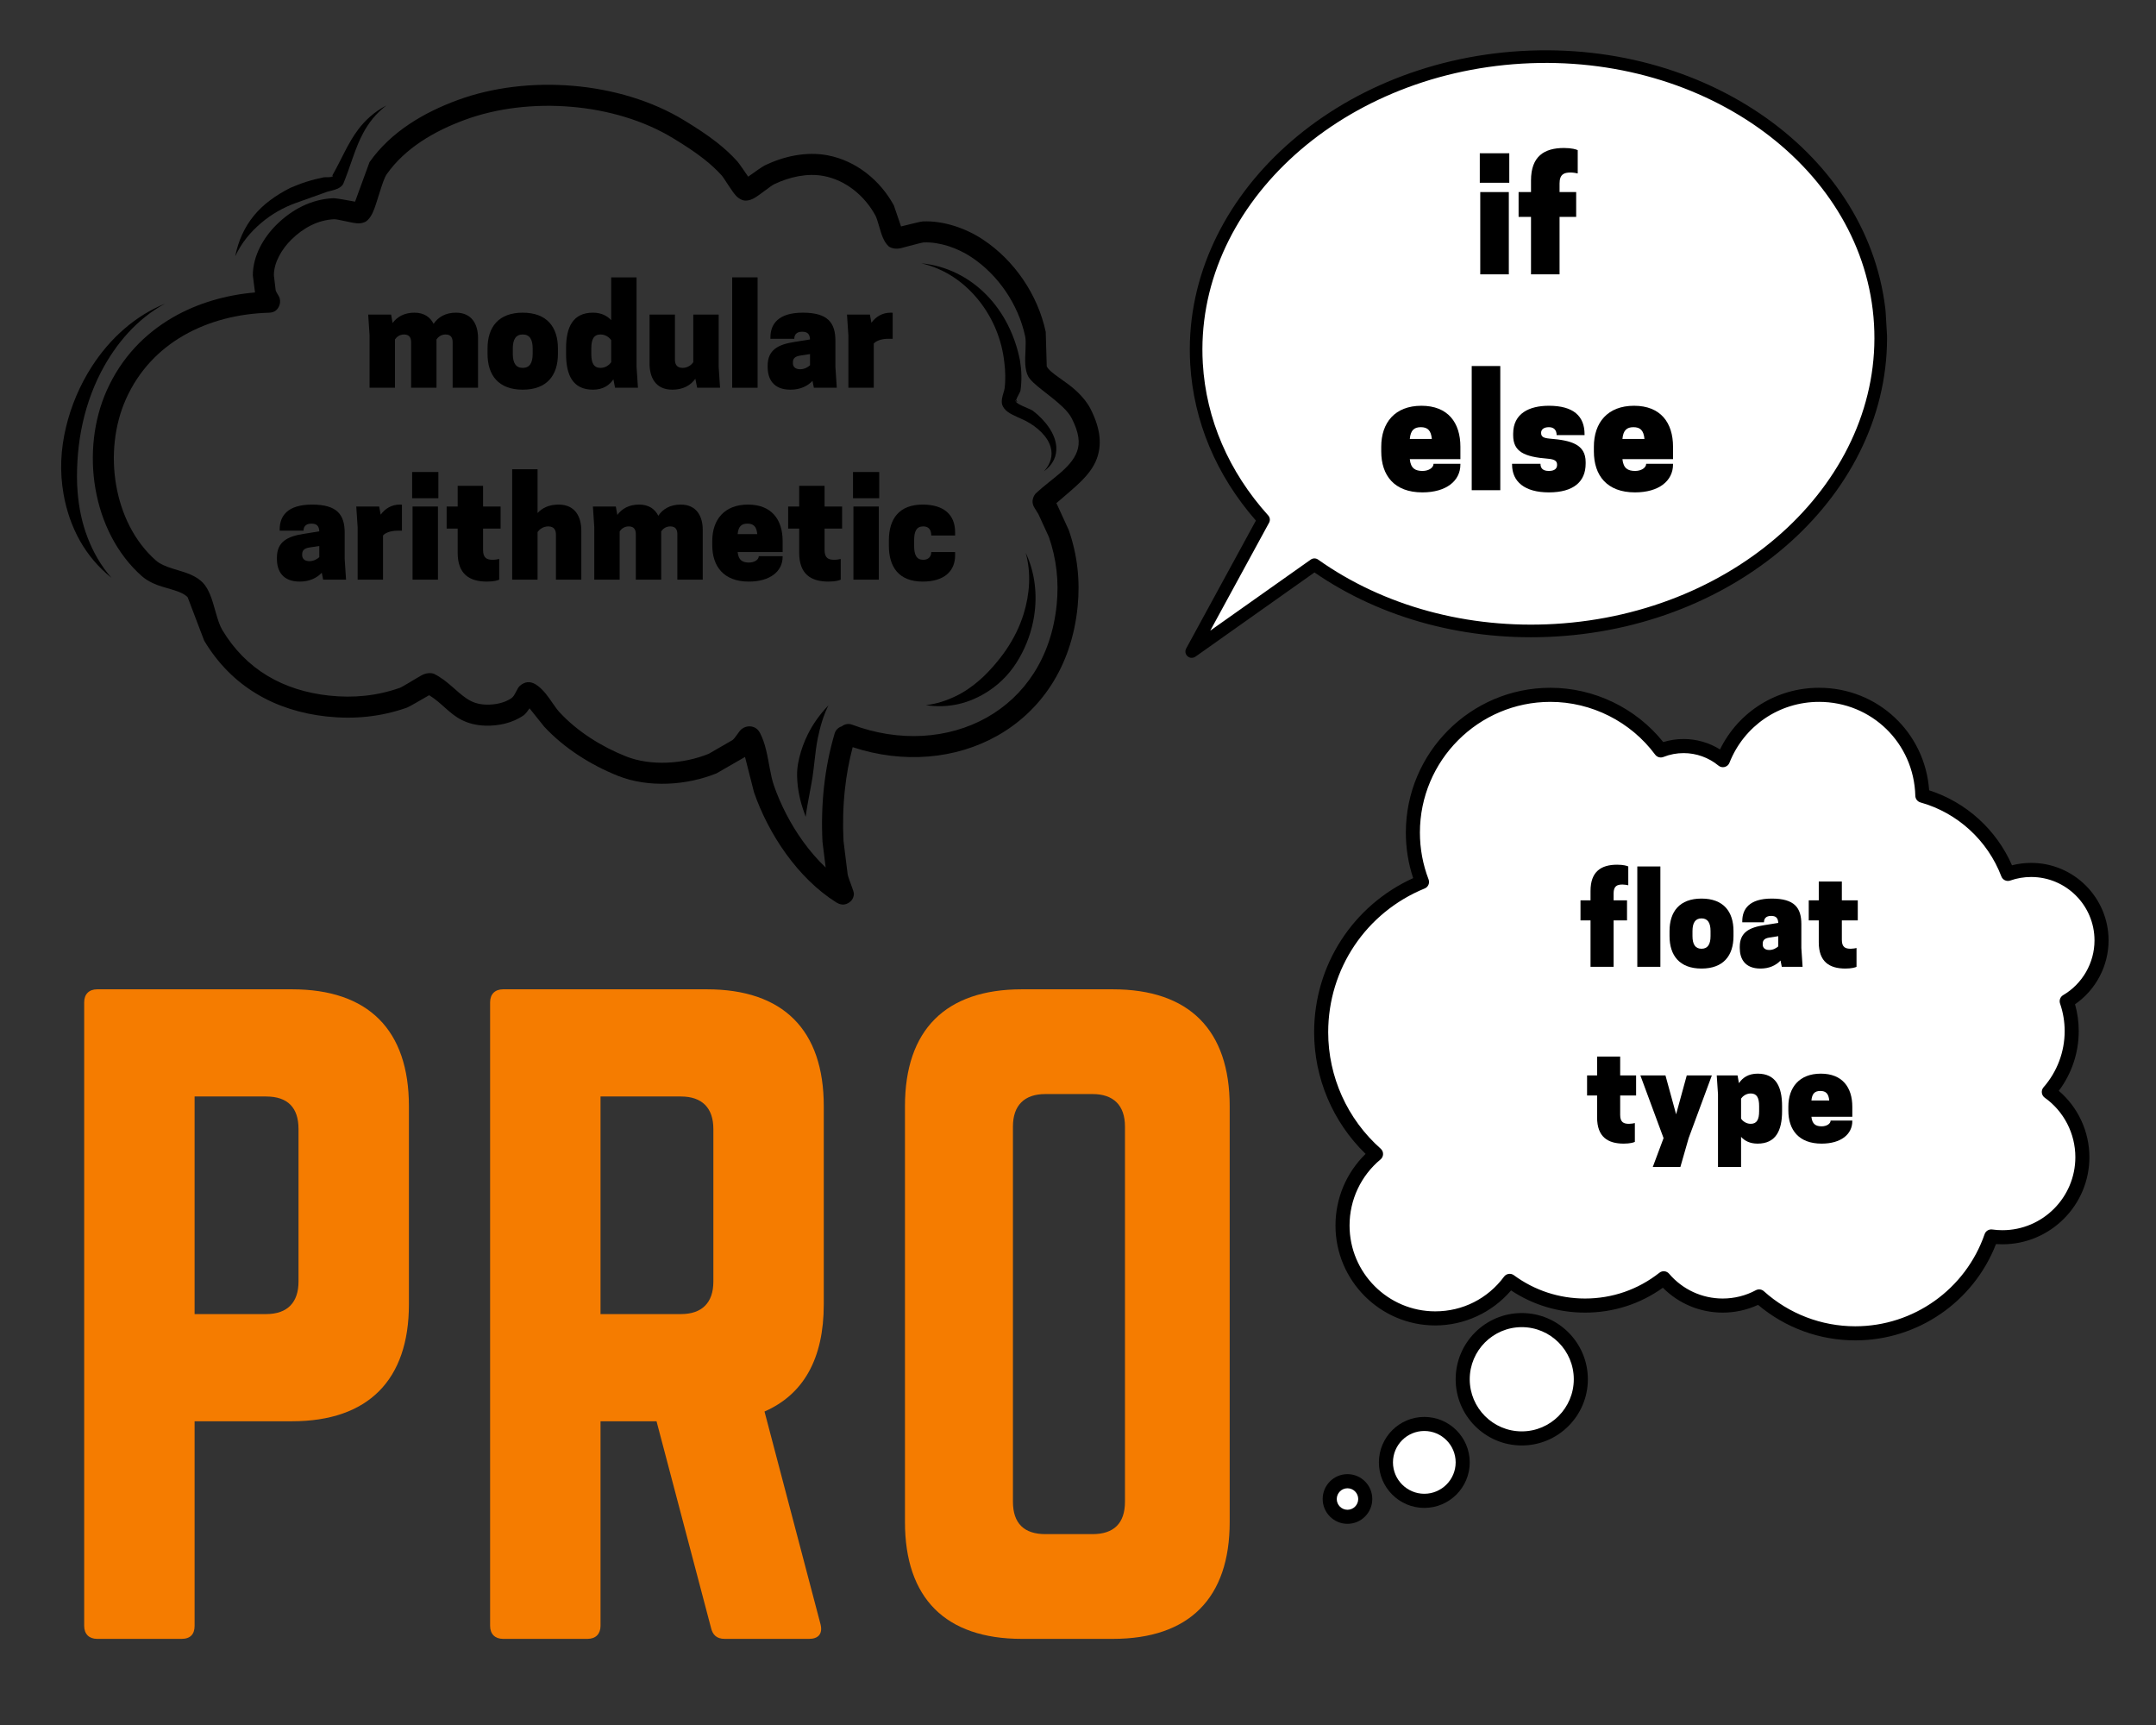 <svg xmlns="http://www.w3.org/2000/svg" xmlns:xlink="http://www.w3.org/1999/xlink" width="1000" zoomAndPan="magnify" viewBox="0 0 750 600" height="800" preserveAspectRatio="xMidYMid meet" version="1.0"><rect x="0" y="0" width="750" height="600" fill="#333333" stroke="none"/><defs><g/><clipPath id="id1"><path d="M 21.121 105 L 58 105 L 58 201 L 21.121 201 Z M 21.121 105 " clip-rule="nonzero"/></clipPath><clipPath id="id2"><path d="M 457 239.227 L 733.523 239.227 L 733.523 467 L 457 467 Z M 457 239.227 " clip-rule="nonzero"/></clipPath><clipPath id="id3"><path d="M 460 512 L 478 512 L 478 530.062 L 460 530.062 Z M 460 512 " clip-rule="nonzero"/></clipPath><clipPath id="id4"><path d="M 414 19 L 655 19 L 655 227 L 414 227 Z M 414 19 " clip-rule="nonzero"/></clipPath><clipPath id="id5"><path d="M 400.148 25.305 L 650.219 10.652 L 662.152 214.305 L 412.082 228.957 Z M 400.148 25.305 " clip-rule="nonzero"/></clipPath><clipPath id="id6"><path d="M 650.383 10.645 L 400.312 25.293 L 412.242 228.945 L 662.316 214.293 Z M 650.383 10.645 " clip-rule="nonzero"/></clipPath><clipPath id="id7"><path d="M 650.383 10.645 L 400.312 25.293 L 412.242 228.945 L 662.316 214.293 Z M 650.383 10.645 " clip-rule="nonzero"/></clipPath><clipPath id="id8"><path d="M 412 17 L 657 17 L 657 229 L 412 229 Z M 412 17 " clip-rule="nonzero"/></clipPath><clipPath id="id9"><path d="M 400.148 25.305 L 650.219 10.652 L 662.152 214.305 L 412.082 228.957 Z M 400.148 25.305 " clip-rule="nonzero"/></clipPath><clipPath id="id10"><path d="M 650.383 10.645 L 400.312 25.293 L 412.242 228.945 L 662.316 214.293 Z M 650.383 10.645 " clip-rule="nonzero"/></clipPath><clipPath id="id11"><path d="M 650.383 10.645 L 400.312 25.293 L 412.242 228.945 L 662.316 214.293 Z M 650.383 10.645 " clip-rule="nonzero"/></clipPath></defs><g fill="#f57c00" fill-opacity="1"><g transform="translate(15.162, 570.04)"><g><path d="M 14.121 -4.52 C 14.121 -1.695 15.816 0 18.641 0 L 48.012 0 C 51.117 0 52.531 -1.695 52.531 -4.52 L 52.531 -75.688 L 86.418 -75.688 C 112.965 -75.688 127.086 -90.09 127.086 -116.355 L 127.086 -185.266 C 127.086 -211.812 112.965 -225.934 86.418 -225.934 L 18.641 -225.934 C 15.816 -225.934 14.121 -224.238 14.121 -221.414 Z M 52.531 -112.965 L 52.531 -188.652 L 77.383 -188.652 C 85.008 -188.652 88.68 -184.699 88.68 -177.355 L 88.68 -124.262 C 88.68 -117.203 85.008 -112.965 77.383 -112.965 Z M 52.531 -112.965 "/></g></g></g><g fill="#f57c00" fill-opacity="1"><g transform="translate(156.37, 570.04)"><g><path d="M 130.195 -185.266 C 130.195 -211.812 116.074 -225.934 89.527 -225.934 L 18.641 -225.934 C 15.816 -225.934 14.121 -224.238 14.121 -221.414 L 14.121 -4.52 C 14.121 -1.695 15.816 0 18.641 0 L 48.012 0 C 50.836 0 52.531 -1.695 52.531 -4.52 L 52.531 -75.688 L 72.016 -75.688 L 90.938 -3.953 C 91.504 -1.41 92.914 0 95.738 0 L 125.109 0 C 128.215 0 129.91 -1.695 129.062 -5.082 L 109.578 -79.078 C 123.133 -85.008 130.195 -97.434 130.195 -116.355 Z M 52.531 -112.965 L 52.531 -188.652 L 80.488 -188.652 C 87.832 -188.652 91.785 -184.699 91.785 -177.355 L 91.785 -124.262 C 91.785 -116.922 87.832 -112.965 80.488 -112.965 Z M 52.531 -112.965 "/></g></g></g><g fill="#f57c00" fill-opacity="1"><g transform="translate(300.684, 570.04)"><g><path d="M 14.121 -40.668 C 14.121 -14.121 28.242 0 54.789 0 L 86.418 0 C 112.965 0 127.086 -14.121 127.086 -40.668 L 127.086 -185.266 C 127.086 -211.812 112.965 -225.934 86.418 -225.934 L 54.789 -225.934 C 28.242 -225.934 14.121 -211.812 14.121 -185.266 Z M 62.98 -36.43 C 55.637 -36.43 51.684 -40.102 51.684 -47.727 L 51.684 -178.203 C 51.684 -185.547 55.637 -189.5 62.98 -189.5 L 79.359 -189.5 C 86.703 -189.5 90.656 -185.547 90.656 -178.203 L 90.656 -47.727 C 90.656 -40.102 86.703 -36.43 79.359 -36.43 Z M 62.98 -36.43 "/></g></g></g><path fill="#000000" d="M 37.113 135.863 C 42.215 124.406 50.414 115.973 60.277 110.309 C 68.812 105.414 78.605 102.594 88.707 101.723 L 87.953 95.762 C 87.953 92.348 88.914 88.973 90.488 85.883 C 91.988 82.941 94.043 80.266 96.266 78.086 C 98.914 75.488 101.875 73.32 105.09 71.75 C 108.43 70.121 112.043 69.125 115.879 68.945 C 116.812 68.898 121.324 69.727 123.516 70.145 L 128.539 56.395 C 132.297 51.062 137.078 46.707 142.406 43.148 C 147.637 39.66 153.398 36.941 159.211 34.801 C 171.348 30.34 185.453 28.68 199.312 29.852 C 213.188 31.02 226.805 35.035 237.961 41.832 C 241.902 44.238 245.828 46.742 249.469 49.613 C 251.973 51.586 254.34 53.734 256.496 56.133 C 257.059 56.758 259.012 59.598 260.266 61.449 C 262.156 60.086 265.199 57.938 266.062 57.52 C 269.344 55.938 272.918 54.723 276.574 54.066 C 280.355 53.391 284.219 53.316 287.953 54.031 C 292.898 54.98 297.496 57.164 301.453 60.238 C 305.32 63.242 308.574 67.094 310.938 71.438 L 313.445 78.762 C 316.25 78.07 320.25 77.047 321.008 77.012 C 324.637 76.855 328.438 77.457 332.086 78.617 C 335.625 79.738 339.016 81.387 341.965 83.344 C 347.422 86.961 352.203 91.762 355.957 97.297 C 359.672 102.773 362.391 108.969 363.773 115.43 L 364.125 127.445 C 365.391 129.898 370.762 132.473 374.73 136.262 C 376.629 138.078 378.289 140.09 379.41 142.312 C 383.109 149.637 383.191 155.098 381.523 159.594 C 379.305 165.578 373.332 169.875 367.465 175.023 L 367.609 175.254 L 371.793 184.395 C 373.293 188.719 374.289 193.098 374.797 197.539 C 375.301 201.965 375.324 206.449 374.871 210.996 C 372.758 232.27 361.793 247.562 346.859 255.949 C 332.445 264.051 314.254 265.703 296.617 259.887 C 295.332 264.742 294.445 269.656 293.91 274.617 C 293.27 280.52 293.133 286.477 293.426 292.465 L 294.879 304.18 C 295.262 305.98 297.105 309.98 297.039 310.973 C 296.934 312.582 296.09 313.508 295.188 314.047 C 294.441 314.496 292.961 315.168 290.918 313.883 C 284.25 309.703 278.309 303.738 273.406 296.941 C 268.609 290.293 264.812 282.852 262.293 275.566 L 259.168 263.289 L 249.266 268.988 C 244.113 271.07 238.215 272.352 232.293 272.582 C 226.273 272.82 220.234 271.969 214.934 269.844 C 210.234 267.961 205.594 265.586 201.258 262.738 C 196.891 259.879 192.836 256.547 189.32 252.766 L 184.211 246.383 C 183.543 247.363 182.77 248.371 182.168 248.793 C 180.227 250.16 178 251.109 175.672 251.691 C 173.453 252.242 171.148 252.461 168.938 252.402 C 165.613 252.32 162.988 251.578 160.734 250.484 C 156.371 248.363 153.723 244.527 149.289 241.812 C 146.738 243.258 142.422 245.832 141.551 246.141 C 137.004 247.742 132.418 248.77 127.773 249.266 C 123.148 249.762 118.461 249.73 113.707 249.223 C 104.691 248.254 96.418 245.652 89.195 241.293 C 81.984 236.945 75.816 230.848 71.027 222.836 L 65.281 207.742 C 62.961 205.254 57.324 204.781 53.254 202.875 C 51.773 202.184 50.438 201.363 49.336 200.391 C 40.629 192.684 35.207 181.672 33.188 169.949 C 31.195 158.406 32.512 146.191 37.113 135.863 Z M 40.398 168.707 C 42.133 178.781 46.707 188.289 54.188 194.906 C 57.176 197.555 62.75 198.23 66.488 199.934 C 68.176 200.703 69.594 201.637 70.633 202.746 C 71.543 203.719 72.359 205.094 73.051 206.738 C 74.633 210.504 75.547 216.133 77.309 219.082 C 81.441 225.996 86.754 231.273 92.977 235.023 C 99.312 238.848 106.582 241.094 114.488 241.945 C 118.715 242.398 122.883 242.43 126.992 241.988 C 131.082 241.551 135.117 240.648 139.117 239.238 C 139.988 238.934 144.676 235.98 146.656 234.891 C 148.91 233.648 150.766 234.273 150.988 234.383 C 155.766 236.77 158.551 240.445 162.371 242.996 C 164.137 244.176 166.207 245.012 169.125 245.086 C 170.691 245.129 172.328 244.98 173.902 244.59 C 175.352 244.227 176.75 243.656 177.961 242.805 C 179.156 241.965 179.848 239.395 180.844 238.543 C 182.516 237.113 184.336 236.797 186.422 238.094 C 187.609 238.836 188.781 239.973 189.883 241.328 C 191.59 243.422 193.152 246.145 194.68 247.781 C 197.797 251.133 201.398 254.082 205.27 256.617 C 209.199 259.195 213.402 261.344 217.656 263.047 C 222.039 264.805 227.031 265.465 232.008 265.27 C 237.066 265.07 242.117 263.984 246.52 262.203 L 254.816 257.418 C 255.852 256.629 257.055 254.289 257.98 253.59 C 259.016 252.801 260.066 252.586 260.957 252.648 C 262.148 252.734 263.461 253.219 264.383 254.957 C 265.301 256.684 265.984 258.754 266.527 260.984 C 267.512 265.039 268.004 269.691 269.207 273.176 C 271.508 279.812 274.969 286.598 279.34 292.66 C 281.715 295.949 284.355 299.031 287.227 301.746 L 286.117 292.824 C 285.801 286.453 285.949 280.109 286.629 273.832 C 287.312 267.516 288.527 261.27 290.344 255.117 C 290.711 253.883 291.672 252.98 292.828 252.645 C 293.801 251.855 295.156 251.586 296.414 252.059 C 312.758 258.203 329.867 257.105 343.273 249.57 C 356.301 242.25 365.746 228.836 367.59 210.273 C 367.988 206.25 367.973 202.285 367.523 198.371 C 367.078 194.457 366.199 190.602 364.879 186.793 L 361.246 178.875 C 361.121 178.648 360.145 177.105 359.77 176.469 C 358.27 173.918 360.164 171.758 360.273 171.656 C 365.871 166.422 372.512 162.844 374.664 157.047 C 375.773 154.059 375.336 150.48 372.875 145.613 C 372.117 144.113 370.957 142.781 369.672 141.555 C 365.027 137.117 359.105 133.68 357.621 130.805 C 357.129 129.848 356.789 128.484 356.672 126.863 C 356.445 123.77 357.109 119.258 356.617 116.965 C 355.43 111.418 353.09 106.105 349.898 101.406 C 346.684 96.664 342.594 92.543 337.918 89.441 C 335.516 87.848 332.75 86.504 329.871 85.59 C 327.055 84.695 324.125 84.207 321.32 84.324 C 320.516 84.359 315.457 85.828 313.371 86.32 C 310.938 86.898 309.348 85.863 309.207 85.742 C 308.496 85.145 307.715 84.059 307.094 82.586 C 306.105 80.25 305.324 76.434 304.512 74.938 C 302.629 71.477 300.039 68.41 296.965 66.02 C 293.914 63.652 290.383 61.953 286.574 61.223 C 283.715 60.672 280.758 60.754 277.863 61.273 C 274.863 61.809 271.934 62.816 269.238 64.113 C 267.977 64.723 263.996 68.098 262.004 69.105 C 260.676 69.777 259.543 69.844 258.879 69.742 C 258.227 69.645 257.082 69.227 255.98 68.031 C 254.512 66.434 251.91 61.98 251.055 61.027 C 249.176 58.938 247.109 57.078 244.938 55.359 C 241.527 52.668 237.844 50.336 234.152 48.082 C 223.922 41.848 211.422 38.215 198.695 37.141 C 185.926 36.062 172.922 37.559 161.738 41.672 C 156.457 43.613 151.219 46.07 146.473 49.238 C 141.887 52.297 137.754 56.023 134.52 60.613 C 132.953 62.836 131.148 70.898 129.551 74.188 C 128.859 75.609 128.043 76.516 127.418 76.957 C 126.957 77.277 125.797 77.812 124.066 77.656 C 122.043 77.48 117.332 76.203 116.227 76.254 C 113.406 76.391 110.758 77.129 108.305 78.328 C 105.781 79.559 103.469 81.27 101.391 83.312 C 99.711 84.961 98.145 86.984 97.008 89.211 C 95.961 91.262 95.273 93.488 95.273 95.758 L 95.906 101.023 C 96.117 101.762 97.078 102.977 97.27 103.645 C 97.578 104.758 97.418 105.688 97.129 106.379 C 96.629 107.566 95.688 108.715 93.551 108.773 C 83.051 109.066 72.734 111.602 63.926 116.656 C 55.355 121.574 48.23 128.895 43.801 138.84 C 39.77 147.891 38.656 158.594 40.398 168.707 Z M 40.398 168.707 " fill-opacity="1" fill-rule="evenodd"/><path fill="#000000" d="M 353.762 139.801 C 353.422 139.758 353.398 139.438 353.539 138.992 C 353.621 139 353.656 139.258 353.68 139.352 C 353.707 139.473 353.941 139.82 353.762 139.801 Z M 353.762 139.801 " fill-opacity="1" fill-rule="evenodd"/><path fill="#000000" d="M 354.816 125.387 C 355.09 127.074 355.277 128.82 355.312 130.574 C 355.352 132.348 355.238 134.125 354.996 135.848 C 354.891 136.449 353.836 138.023 353.539 138.992 C 353.523 138.988 353.508 138.992 353.488 139.008 C 352.066 140.203 358.242 142.102 359.281 142.855 C 363.477 146.086 367.148 150.727 367.445 155.414 C 367.637 158.441 366.527 161.449 363.156 163.938 C 365.664 161.137 366.207 158.352 365.535 155.715 C 364.559 151.879 360.887 148.562 356.953 146.469 C 355.844 145.84 352.508 144.617 350.672 143.34 C 349.52 142.543 348.891 141.555 348.629 140.773 C 348.461 140.27 348.434 139.504 348.578 138.598 C 348.754 137.473 349.383 135.844 349.465 135.074 C 349.66 133.641 349.715 132.156 349.695 130.672 C 349.676 129.164 349.578 127.652 349.383 126.195 C 348.559 118.23 345.418 110.684 340.566 104.586 C 335.539 98.277 328.77 93.496 320.473 91.578 C 329.328 92.434 337.062 96.441 343.004 102.414 C 349.086 108.527 353.125 116.688 354.816 125.387 Z M 354.816 125.387 " fill-opacity="1" fill-rule="evenodd"/><path fill="#000000" d="M 341 236.355 C 342.707 234.848 344.27 233.191 345.785 231.453 C 347.277 229.73 348.703 227.941 349.996 226.035 C 352.605 222.188 354.719 217.996 356.086 213.551 C 358.227 206.605 358.758 199.277 356.809 192.285 C 360.055 199.164 360.918 206.871 359.719 214.398 C 358.91 219.484 357.141 224.441 354.57 228.898 C 353.262 231.168 351.73 233.305 349.973 235.211 C 348.184 237.145 346.176 238.848 344.008 240.285 C 340.73 242.445 337.16 244.059 333.336 244.918 C 329.691 245.734 325.949 245.855 322.043 245.27 C 325.793 244.848 329.164 243.715 332.391 242.18 C 335.551 240.672 338.367 238.672 341 236.355 Z M 341 236.355 " fill-opacity="1" fill-rule="evenodd"/><path fill="#000000" d="M 278.059 263.492 C 278.738 260.723 279.703 258.07 280.961 255.527 C 282.82 251.77 285.211 248.445 288.188 245.336 C 286.355 249.039 285.305 252.805 284.488 256.738 C 283.93 259.414 283.664 262.094 283.336 264.816 C 283.125 266.605 282.926 268.395 282.664 270.188 C 282.395 272.027 282.023 273.797 281.695 275.633 C 281.188 278.535 280.605 281.207 280.266 284.121 C 279.551 282.098 278.887 280.223 278.379 278.125 C 277.879 276.047 277.547 274.016 277.375 271.891 C 277.262 270.48 277.242 269.074 277.352 267.668 C 277.465 266.258 277.723 264.863 278.059 263.492 Z M 278.059 263.492 " fill-opacity="1" fill-rule="evenodd"/><path fill="#000000" d="M 115.285 61.547 L 115.422 61.266 C 115.492 61.152 115.48 61.16 115.574 61.062 L 115.594 61.055 L 115.316 61.539 Z M 115.285 61.547 " fill-opacity="1" fill-rule="evenodd"/><path fill="#000000" d="M 126.387 46.184 C 123.465 51.582 122.059 57.492 119.422 63.906 C 119.184 64.461 118.539 65.098 117.527 65.582 C 116.418 66.113 114.449 66.516 113.824 66.699 L 103.156 70.512 C 98.477 72.168 94.383 74.551 90.832 77.566 C 87.133 80.715 84.016 84.406 81.816 89.176 C 82.898 83.738 85.039 79.047 88.27 75.066 C 91.57 71 95.977 67.91 100.941 65.367 C 102.828 64.562 104.727 63.812 106.668 63.199 C 108.609 62.586 110.59 62.102 112.602 61.676 C 112.965 61.605 114.5 61.715 115.285 61.547 C 115.238 61.652 115.199 61.746 115.168 61.801 L 115.316 61.539 C 115.652 61.465 115.84 61.336 115.719 61.117 C 115.68 61.051 115.637 61.035 115.594 61.055 C 118.879 55.273 121.023 49.781 124.609 45.039 C 127.027 41.84 130.043 39.016 134.426 36.656 C 130.625 39.602 128.23 42.777 126.387 46.184 Z M 126.387 46.184 " fill-opacity="1" fill-rule="evenodd"/><g clip-path="url(#id1)"><path fill="#000000" d="M 21.316 160.141 C 21.469 156.301 22.039 152.441 22.938 148.66 C 24.719 141.172 27.785 133.949 31.918 127.527 C 38.203 117.762 46.922 109.902 57.355 105.641 C 47.766 110.867 40.332 119.41 35.145 129.398 C 31.844 135.754 29.551 142.691 28.215 149.785 C 27.551 153.312 27.145 156.871 26.934 160.422 C 26.723 164.016 26.707 167.586 26.992 171.109 C 27.434 176.562 28.504 181.848 30.418 186.844 C 32.379 191.969 35.055 196.754 38.801 201 C 34.242 197.348 30.578 193.008 27.797 188.078 C 24.973 183.062 23.094 177.527 22.086 171.734 C 21.426 167.949 21.164 164.051 21.316 160.141 Z M 21.316 160.141 " fill-opacity="1" fill-rule="evenodd"/></g><g fill="#000000" fill-opacity="1"><g transform="translate(126.163, 134.87)"><g><path d="M 40.129 0 L 40.129 -17.281 C 40.129 -22.078 37.969 -26.113 32.449 -26.113 C 28.754 -26.113 26.207 -24.527 24.672 -22.223 C 23.52 -24.527 21.406 -26.113 18 -26.113 C 14.449 -26.113 12 -24.672 10.414 -22.512 L 9.887 -25.441 L 1.922 -25.441 L 2.398 -18.238 L 2.398 0 L 11.23 0 L 11.23 -16.801 C 11.711 -17.52 12.719 -18.527 14.398 -18.527 C 16.32 -18.527 16.848 -17.281 16.848 -15.84 L 16.848 0 L 25.68 0 L 25.68 -16.801 C 26.16 -17.52 27.168 -18.527 28.848 -18.527 C 30.77 -18.527 31.297 -17.281 31.297 -15.84 L 31.297 0 Z M 40.129 0 "/></g></g></g><g fill="#000000" fill-opacity="1"><g transform="translate(168.403, 134.87)"><g><path d="M 13.441 0.672 C 21.84 0.672 25.68 -4.32 25.68 -11.762 L 25.68 -13.68 C 25.68 -21.121 21.84 -26.113 13.441 -26.113 C 5.039 -26.113 1.199 -21.121 1.199 -13.68 L 1.199 -11.762 C 1.199 -4.32 5.039 0.672 13.441 0.672 Z M 13.441 -6.91 C 11.039 -6.91 9.984 -8.641 9.984 -11.762 L 9.984 -13.68 C 9.984 -16.801 11.039 -18.527 13.441 -18.527 C 15.84 -18.527 16.895 -16.801 16.895 -13.68 L 16.895 -11.762 C 16.895 -8.641 15.84 -6.91 13.441 -6.91 Z M 13.441 -6.91 "/></g></g></g><g fill="#000000" fill-opacity="1"><g transform="translate(195.283, 134.87)"><g><path d="M 10.992 -26.113 C 4.031 -26.113 1.633 -21.121 1.633 -13.68 L 1.633 -11.762 C 1.633 -4.32 4.031 0.672 10.992 0.672 C 14.449 0.672 16.656 -0.816 18.098 -2.93 L 18.672 0 L 26.641 0 L 26.16 -7.199 L 26.16 -38.398 L 17.328 -38.398 L 17.328 -23.52 C 15.887 -25.055 13.824 -26.113 10.992 -26.113 Z M 17.328 -8.879 C 16.848 -8.16 15.551 -6.91 13.633 -6.91 C 11.23 -6.91 10.414 -8.641 10.414 -11.762 L 10.414 -13.68 C 10.414 -16.801 11.23 -18.527 13.633 -18.527 C 15.551 -18.527 16.848 -17.281 17.328 -16.559 Z M 17.328 -8.879 "/></g></g></g><g fill="#000000" fill-opacity="1"><g transform="translate(223.843, 134.87)"><g><path d="M 2.113 -25.441 L 2.113 -8.398 C 2.113 -3.84 4.031 0.672 10.031 0.672 C 13.824 0.672 16.414 -0.863 18.047 -3.121 L 18.672 0 L 26.641 0 L 26.16 -7.199 L 26.16 -25.441 L 17.328 -25.441 L 17.328 -8.879 C 16.848 -8.16 15.551 -6.91 13.633 -6.91 C 11.23 -6.91 10.945 -8.641 10.945 -9.84 L 10.945 -25.441 Z M 2.113 -25.441 "/></g></g></g><g fill="#000000" fill-opacity="1"><g transform="translate(252.403, 134.87)"><g><path d="M 2.305 0 L 11.137 0 L 11.137 -38.398 L 2.305 -38.398 Z M 2.305 0 "/></g></g></g><g fill="#000000" fill-opacity="1"><g transform="translate(265.843, 134.87)"><g><path d="M 17.281 0 L 25.246 0 L 24.77 -7.199 L 24.77 -16.32 C 24.77 -22.609 22.129 -26.113 13.441 -26.113 C 4.801 -26.113 2.16 -22.078 2.16 -17.473 L 2.16 -17.039 L 10.465 -17.039 C 10.465 -18.238 11.039 -19.488 13.199 -19.488 C 15.121 -19.488 15.84 -18.625 15.938 -16.801 L 10.559 -15.938 C 4.895 -15.07 1.199 -13.199 1.199 -7.68 L 1.199 -7.199 C 1.199 -3.121 3.121 0.672 9.121 0.672 C 12.48 0.672 15.023 -0.527 16.801 -2.398 Z M 12.48 -6.434 C 10.656 -6.434 9.984 -7.488 9.984 -8.496 L 9.984 -8.785 C 9.984 -9.938 10.414 -10.848 12.48 -11.184 L 15.938 -11.711 L 15.938 -7.824 C 15.215 -7.152 13.969 -6.434 12.48 -6.434 Z M 12.48 -6.434 "/></g></g></g><g fill="#000000" fill-opacity="1"><g transform="translate(292.723, 134.87)"><g><path d="M 17.09 -26.113 C 14.207 -26.113 11.953 -24.719 10.414 -22.609 L 9.887 -25.441 L 1.922 -25.441 L 2.398 -18.238 L 2.398 0 L 11.23 0 L 11.23 -15.359 C 11.809 -16.078 13.488 -17.039 16.367 -17.039 L 17.809 -17.039 L 17.809 -26.062 C 17.566 -26.113 17.328 -26.113 17.09 -26.113 Z M 17.09 -26.113 "/></g></g></g><g fill="#000000" fill-opacity="1"><g transform="translate(95.132, 201.62)"><g><path d="M 17.281 0 L 25.246 0 L 24.77 -7.199 L 24.77 -16.32 C 24.77 -22.609 22.129 -26.113 13.441 -26.113 C 4.801 -26.113 2.16 -22.078 2.16 -17.473 L 2.16 -17.039 L 10.465 -17.039 C 10.465 -18.238 11.039 -19.488 13.199 -19.488 C 15.121 -19.488 15.84 -18.625 15.938 -16.801 L 10.559 -15.938 C 4.895 -15.07 1.199 -13.199 1.199 -7.68 L 1.199 -7.199 C 1.199 -3.121 3.121 0.672 9.121 0.672 C 12.48 0.672 15.023 -0.527 16.801 -2.398 Z M 12.48 -6.434 C 10.656 -6.434 9.984 -7.488 9.984 -8.496 L 9.984 -8.785 C 9.984 -9.938 10.414 -10.848 12.48 -11.184 L 15.938 -11.711 L 15.938 -7.824 C 15.215 -7.152 13.969 -6.434 12.48 -6.434 Z M 12.48 -6.434 "/></g></g></g><g fill="#000000" fill-opacity="1"><g transform="translate(122.012, 201.62)"><g><path d="M 17.09 -26.113 C 14.207 -26.113 11.953 -24.719 10.414 -22.609 L 9.887 -25.441 L 1.922 -25.441 L 2.398 -18.238 L 2.398 0 L 11.23 0 L 11.23 -15.359 C 11.809 -16.078 13.488 -17.039 16.367 -17.039 L 17.809 -17.039 L 17.809 -26.062 C 17.566 -26.113 17.328 -26.113 17.09 -26.113 Z M 17.09 -26.113 "/></g></g></g><g fill="#000000" fill-opacity="1"><g transform="translate(141.212, 201.62)"><g><path d="M 2.305 0 L 11.137 0 L 11.137 -25.441 L 2.305 -25.441 Z M 11.281 -37.441 L 2.16 -37.441 L 2.16 -28.32 L 11.281 -28.32 Z M 11.281 -37.441 "/></g></g></g><g fill="#000000" fill-opacity="1"><g transform="translate(154.652, 201.62)"><g><path d="M 13.391 -25.441 L 13.391 -32.641 L 4.559 -32.641 L 4.559 -25.441 L 0.719 -25.441 L 0.719 -17.762 L 4.559 -17.762 L 4.559 -9.359 C 4.559 -1.922 8.641 0.672 14.734 0.672 C 17.137 0.672 18.574 0.238 19.008 0 L 19.008 -7.199 C 18.77 -7.105 17.566 -6.91 16.801 -6.91 C 14.785 -6.91 13.391 -7.441 13.391 -10.32 L 13.391 -17.762 L 19.488 -17.762 L 19.488 -25.441 Z M 13.391 -25.441 "/></g></g></g><g fill="#000000" fill-opacity="1"><g transform="translate(175.772, 201.62)"><g><path d="M 11.23 -38.398 L 2.398 -38.398 L 2.398 0 L 11.23 0 L 11.23 -16.559 C 11.711 -17.281 13.008 -18.527 14.93 -18.527 C 17.328 -18.527 17.617 -16.801 17.617 -15.602 L 17.617 0 L 26.449 0 L 26.449 -17.039 C 26.449 -21.602 24.527 -26.113 18.527 -26.113 C 15.266 -26.113 12.863 -24.961 11.23 -23.184 Z M 11.23 -38.398 "/></g></g></g><g fill="#000000" fill-opacity="1"><g transform="translate(204.332, 201.62)"><g><path d="M 40.129 0 L 40.129 -17.281 C 40.129 -22.078 37.969 -26.113 32.449 -26.113 C 28.754 -26.113 26.207 -24.527 24.672 -22.223 C 23.52 -24.527 21.406 -26.113 18 -26.113 C 14.449 -26.113 12 -24.672 10.414 -22.512 L 9.887 -25.441 L 1.922 -25.441 L 2.398 -18.238 L 2.398 0 L 11.23 0 L 11.23 -16.801 C 11.711 -17.52 12.719 -18.527 14.398 -18.527 C 16.32 -18.527 16.848 -17.281 16.848 -15.84 L 16.848 0 L 25.68 0 L 25.68 -16.801 C 26.16 -17.52 27.168 -18.527 28.848 -18.527 C 30.77 -18.527 31.297 -17.281 31.297 -15.84 L 31.297 0 Z M 40.129 0 "/></g></g></g><g fill="#000000" fill-opacity="1"><g transform="translate(246.572, 201.62)"><g><path d="M 25.68 -9.602 L 25.68 -13.441 C 25.68 -20.879 21.84 -26.113 13.633 -26.113 C 5.426 -26.113 1.199 -20.879 1.199 -13.441 L 1.199 -12 C 1.199 -4.559 5.23 0.672 13.922 0.672 C 21.312 0.672 25.68 -2.879 25.68 -7.969 L 25.68 -8.16 L 17.375 -8.16 C 17.375 -6.961 15.887 -5.953 13.969 -5.953 C 11.762 -5.953 10.32 -6.719 10.031 -9.602 Z M 13.441 -19.488 C 15.504 -19.488 16.609 -18.527 16.848 -15.84 L 10.031 -15.84 C 10.273 -18.527 11.375 -19.488 13.441 -19.488 Z M 13.441 -19.488 "/></g></g></g><g fill="#000000" fill-opacity="1"><g transform="translate(273.452, 201.62)"><g><path d="M 13.391 -25.441 L 13.391 -32.641 L 4.559 -32.641 L 4.559 -25.441 L 0.719 -25.441 L 0.719 -17.762 L 4.559 -17.762 L 4.559 -9.359 C 4.559 -1.922 8.641 0.672 14.734 0.672 C 17.137 0.672 18.574 0.238 19.008 0 L 19.008 -7.199 C 18.77 -7.105 17.566 -6.91 16.801 -6.91 C 14.785 -6.91 13.391 -7.441 13.391 -10.32 L 13.391 -17.762 L 19.488 -17.762 L 19.488 -25.441 Z M 13.391 -25.441 "/></g></g></g><g fill="#000000" fill-opacity="1"><g transform="translate(294.572, 201.62)"><g><path d="M 2.305 0 L 11.137 0 L 11.137 -25.441 L 2.305 -25.441 Z M 11.281 -37.441 L 2.16 -37.441 L 2.16 -28.32 L 11.281 -28.32 Z M 11.281 -37.441 "/></g></g></g><g fill="#000000" fill-opacity="1"><g transform="translate(308.012, 201.62)"><g><path d="M 9.984 -11.762 L 9.984 -13.68 C 9.984 -16.801 10.801 -18.527 13.152 -18.527 C 14.879 -18.527 15.938 -17.566 15.938 -15.359 L 24.238 -15.359 L 24.238 -16.512 C 24.238 -22.559 20.352 -26.113 12.961 -26.113 C 4.754 -26.113 1.199 -21.121 1.199 -13.68 L 1.199 -11.762 C 1.199 -4.32 4.754 0.672 12.961 0.672 C 20.352 0.672 24.238 -2.879 24.238 -8.449 L 24.238 -9.602 L 15.938 -9.602 C 15.938 -7.922 14.879 -6.91 13.152 -6.91 C 10.801 -6.91 9.984 -8.641 9.984 -11.762 Z M 9.984 -11.762 "/></g></g></g><g fill="#000000" fill-opacity="1"><g transform="translate(333.351, 201.62)"><g/></g></g><path fill="#ffffff" d="M 724.383 402.488 C 724.383 417.871 711.922 430.348 696.566 430.348 C 695.254 430.348 693.957 430.262 692.699 430.078 C 685.906 449.688 667.293 463.77 645.387 463.77 C 632.535 463.77 620.812 458.914 611.938 450.938 C 608.172 452.973 603.852 454.113 599.262 454.113 C 591.051 454.113 583.707 450.434 578.762 444.625 C 571.223 450.57 561.715 454.113 551.375 454.113 C 541.57 454.113 532.516 450.926 525.172 445.52 C 519.297 453.449 509.887 458.574 499.277 458.574 C 481.457 458.574 467.016 444.098 467.016 426.254 C 467.016 416.254 471.559 407.305 478.68 401.387 C 466.969 391.027 459.59 375.895 459.59 359.039 C 459.59 335.41 474.09 315.176 494.664 306.77 C 492.617 301.438 491.492 295.641 491.492 289.586 C 491.492 263.125 512.91 241.676 539.332 241.676 C 555.059 241.676 569.02 249.273 577.734 261.016 C 580.195 260.035 582.875 259.496 585.676 259.496 C 590.879 259.496 595.637 261.348 599.348 264.41 C 604.621 251.09 617.605 241.676 632.781 241.676 C 652.324 241.676 668.223 257.289 668.723 276.742 C 682.43 280.566 693.48 290.773 698.484 303.961 C 701.02 303.066 703.734 302.59 706.574 302.59 C 720.098 302.59 731.051 313.559 731.051 327.102 C 731.051 336.121 726.18 344.004 718.938 348.254 C 720.062 351.516 720.672 355.02 720.672 358.66 C 720.672 366.762 717.664 374.164 712.707 379.816 C 719.781 384.852 724.383 393.137 724.383 402.488 Z M 724.383 402.488 " fill-opacity="1" fill-rule="nonzero"/><g clip-path="url(#id2)"><path fill="#000000" d="M 645.387 466.219 C 667.094 466.219 686.516 452.836 694.336 432.727 C 695.07 432.773 695.805 432.797 696.566 432.797 C 713.258 432.797 726.828 419.207 726.828 402.488 C 726.828 393.578 722.887 385.133 716.184 379.422 C 720.672 373.453 723.121 366.172 723.121 358.66 C 723.121 355.473 722.691 352.336 721.836 349.309 C 729.07 344.309 733.5 335.977 733.5 327.102 C 733.5 312.234 721.422 300.137 706.574 300.137 C 704.301 300.137 702.07 300.418 699.906 300.973 C 694.496 288.582 683.934 279.008 671.086 274.891 C 669.664 254.754 653.168 239.227 632.781 239.227 C 617.973 239.227 604.77 247.547 598.332 260.672 C 594.551 258.32 590.168 257.047 585.676 257.047 C 583.254 257.047 580.879 257.402 578.59 258.113 C 569.094 246.258 554.555 239.227 539.332 239.227 C 511.602 239.227 489.047 261.812 489.047 289.586 C 489.047 295.016 489.902 300.332 491.59 305.434 C 470.59 314.992 457.141 335.777 457.141 359.039 C 457.141 375.012 463.641 390.281 475.047 401.359 C 468.352 407.883 464.57 416.816 464.57 426.254 C 464.57 445.422 480.137 461.023 499.277 461.023 C 509.41 461.023 519.102 456.516 525.648 448.84 C 533.285 453.902 542.133 456.562 551.375 456.562 C 561.215 456.562 570.527 453.586 578.457 447.91 C 583.949 453.438 591.418 456.562 599.262 456.562 C 603.531 456.562 607.754 455.633 611.57 453.867 C 621.031 461.844 632.977 466.219 645.387 466.219 Z M 692.699 427.625 C 691.668 427.625 690.727 428.277 690.383 429.27 C 683.75 448.438 665.664 461.316 645.387 461.316 C 633.625 461.316 622.328 456.98 613.578 449.109 C 612.809 448.426 611.695 448.289 610.777 448.781 C 607.289 450.668 603.301 451.66 599.262 451.66 C 592.078 451.66 585.285 448.512 580.621 443.031 C 579.766 442.027 578.273 441.879 577.246 442.699 C 569.805 448.559 560.859 451.66 551.375 451.66 C 542.391 451.66 533.836 448.855 526.617 443.547 C 525.527 442.738 524.008 442.984 523.203 444.062 C 517.523 451.723 508.797 456.121 499.277 456.121 C 482.84 456.121 469.465 442.727 469.465 426.254 C 469.465 417.344 473.395 408.961 480.246 403.273 C 480.797 402.82 481.117 402.145 481.129 401.422 C 481.141 400.711 480.832 400.023 480.297 399.547 C 468.695 389.277 462.035 374.52 462.035 359.039 C 462.035 336.992 475.203 317.371 495.594 309.035 C 496.828 308.531 497.43 307.137 496.953 305.887 C 494.957 300.676 493.941 295.199 493.941 289.586 C 493.941 264.52 514.305 244.129 539.332 244.129 C 553.625 244.129 567.246 250.992 575.766 262.473 C 576.426 263.371 577.598 263.699 578.641 263.297 C 580.879 262.402 583.254 261.949 585.676 261.949 C 590.082 261.949 594.391 263.492 597.793 266.297 C 598.391 266.801 599.199 266.973 599.957 266.777 C 600.719 266.582 601.34 266.027 601.621 265.305 C 606.715 252.449 618.953 244.129 632.781 244.129 C 651.09 244.129 665.797 258.48 666.277 276.801 C 666.301 277.879 667.035 278.812 668.062 279.105 C 680.926 282.695 691.438 292.316 696.199 304.832 C 696.676 306.082 698.047 306.719 699.293 306.277 C 701.605 305.457 704.055 305.039 706.574 305.039 C 718.727 305.039 728.605 314.93 728.605 327.102 C 728.605 334.895 724.43 342.188 717.699 346.137 C 716.695 346.723 716.242 347.949 716.621 349.051 C 717.688 352.129 718.227 355.363 718.227 358.66 C 718.227 365.855 715.605 372.793 710.871 378.195 C 710.418 378.723 710.199 379.41 710.285 380.098 C 710.367 380.781 710.734 381.406 711.301 381.812 C 717.969 386.555 721.945 394.289 721.945 402.488 C 721.945 416.496 710.566 427.895 696.578 427.895 C 695.352 427.895 694.168 427.809 693.066 427.652 C 692.93 427.637 692.809 427.625 692.699 427.625 Z M 692.699 427.625 " fill-opacity="1" fill-rule="nonzero"/></g><path fill="#ffffff" d="M 508.82 479.738 C 508.82 480.414 508.855 481.086 508.922 481.758 C 508.988 482.426 509.086 483.094 509.219 483.754 C 509.348 484.414 509.512 485.066 509.707 485.711 C 509.902 486.359 510.129 486.992 510.387 487.613 C 510.645 488.238 510.93 488.844 511.25 489.441 C 511.566 490.035 511.91 490.613 512.285 491.172 C 512.66 491.73 513.059 492.273 513.484 492.793 C 513.914 493.316 514.363 493.812 514.84 494.289 C 515.316 494.766 515.812 495.219 516.336 495.645 C 516.855 496.074 517.395 496.477 517.953 496.848 C 518.516 497.223 519.09 497.57 519.684 497.887 C 520.277 498.207 520.887 498.492 521.508 498.75 C 522.129 499.008 522.762 499.234 523.406 499.43 C 524.051 499.625 524.699 499.789 525.359 499.922 C 526.02 500.055 526.688 500.152 527.355 500.219 C 528.027 500.285 528.695 500.316 529.371 500.316 C 530.043 500.316 530.715 500.285 531.383 500.219 C 532.055 500.152 532.719 500.055 533.379 499.922 C 534.039 499.789 534.691 499.625 535.336 499.43 C 535.977 499.234 536.609 499.008 537.234 498.75 C 537.855 498.492 538.461 498.207 539.055 497.887 C 539.648 497.57 540.227 497.223 540.785 496.848 C 541.344 496.477 541.883 496.074 542.406 495.645 C 542.926 495.219 543.422 494.766 543.898 494.289 C 544.375 493.812 544.828 493.316 545.254 492.793 C 545.68 492.273 546.082 491.73 546.453 491.172 C 546.828 490.613 547.172 490.035 547.492 489.441 C 547.809 488.844 548.094 488.238 548.352 487.613 C 548.609 486.992 548.836 486.359 549.031 485.711 C 549.227 485.066 549.391 484.414 549.523 483.754 C 549.652 483.094 549.754 482.426 549.816 481.758 C 549.883 481.086 549.918 480.414 549.918 479.738 C 549.918 479.066 549.883 478.395 549.816 477.723 C 549.754 477.051 549.652 476.387 549.523 475.727 C 549.391 475.062 549.227 474.41 549.031 473.766 C 548.836 473.121 548.609 472.488 548.352 471.863 C 548.094 471.242 547.809 470.633 547.492 470.039 C 547.172 469.445 546.828 468.867 546.453 468.305 C 546.082 467.746 545.68 467.207 545.254 466.684 C 544.828 466.164 544.375 465.664 543.898 465.188 C 543.422 464.711 542.926 464.258 542.406 463.832 C 541.883 463.406 541.344 463.004 540.785 462.629 C 540.227 462.254 539.648 461.91 539.055 461.59 C 538.461 461.273 537.855 460.984 537.234 460.727 C 536.609 460.469 535.977 460.242 535.336 460.047 C 534.691 459.852 534.039 459.688 533.379 459.555 C 532.719 459.426 532.055 459.328 531.383 459.262 C 530.715 459.195 530.043 459.16 529.371 459.16 C 528.695 459.16 528.027 459.195 527.355 459.262 C 526.688 459.328 526.02 459.426 525.359 459.555 C 524.699 459.688 524.051 459.852 523.406 460.047 C 522.762 460.242 522.129 460.469 521.508 460.727 C 520.887 460.984 520.277 461.273 519.684 461.59 C 519.09 461.91 518.516 462.254 517.953 462.629 C 517.395 463.004 516.855 463.406 516.336 463.832 C 515.812 464.258 515.316 464.711 514.84 465.188 C 514.363 465.664 513.914 466.164 513.484 466.684 C 513.059 467.207 512.66 467.746 512.285 468.305 C 511.91 468.867 511.566 469.445 511.25 470.039 C 510.93 470.633 510.645 471.242 510.387 471.863 C 510.129 472.488 509.902 473.121 509.707 473.766 C 509.512 474.41 509.348 475.062 509.219 475.727 C 509.086 476.387 508.988 477.051 508.922 477.723 C 508.855 478.395 508.82 479.066 508.82 479.738 Z M 508.82 479.738 " fill-opacity="1" fill-rule="nonzero"/><path fill="#000000" d="M 529.371 502.77 C 542.047 502.77 552.363 492.438 552.363 479.738 C 552.363 467.043 542.047 456.711 529.371 456.711 C 516.691 456.711 506.375 467.043 506.375 479.738 C 506.375 492.438 516.691 502.77 529.371 502.77 Z M 529.371 461.613 C 539.344 461.613 547.469 469.738 547.469 479.738 C 547.469 489.738 539.355 497.867 529.371 497.867 C 519.383 497.867 511.27 489.738 511.27 479.738 C 511.27 469.738 519.395 461.613 529.371 461.613 Z M 529.371 461.613 " fill-opacity="1" fill-rule="nonzero"/><path fill="#ffffff" d="M 482.117 508.652 C 482.117 509.531 482.203 510.398 482.375 511.262 C 482.547 512.121 482.801 512.957 483.137 513.77 C 483.473 514.578 483.883 515.352 484.367 516.082 C 484.855 516.809 485.41 517.484 486.031 518.105 C 486.648 518.727 487.324 519.281 488.055 519.77 C 488.781 520.258 489.551 520.668 490.359 521.004 C 491.172 521.34 492.008 521.594 492.867 521.766 C 493.727 521.938 494.594 522.023 495.469 522.023 C 496.348 522.023 497.215 521.938 498.074 521.766 C 498.934 521.594 499.77 521.34 500.578 521.004 C 501.391 520.668 502.16 520.258 502.887 519.77 C 503.617 519.281 504.293 518.727 504.91 518.105 C 505.531 517.484 506.086 516.809 506.57 516.082 C 507.059 515.352 507.469 514.578 507.805 513.77 C 508.141 512.957 508.395 512.121 508.566 511.262 C 508.738 510.398 508.82 509.531 508.82 508.652 C 508.82 507.773 508.738 506.902 508.566 506.043 C 508.395 505.18 508.141 504.344 507.805 503.535 C 507.469 502.723 507.059 501.953 506.57 501.223 C 506.086 500.492 505.531 499.816 504.91 499.195 C 504.293 498.574 503.617 498.02 502.887 497.535 C 502.16 497.047 501.391 496.633 500.578 496.297 C 499.77 495.961 498.934 495.707 498.074 495.535 C 497.215 495.367 496.348 495.281 495.469 495.281 C 494.594 495.281 493.727 495.367 492.867 495.535 C 492.008 495.707 491.172 495.961 490.359 496.297 C 489.551 496.633 488.781 497.047 488.055 497.535 C 487.324 498.02 486.648 498.574 486.031 499.195 C 485.41 499.816 484.855 500.492 484.367 501.223 C 483.883 501.953 483.473 502.723 483.137 503.535 C 482.801 504.344 482.547 505.18 482.375 506.043 C 482.203 506.902 482.117 507.773 482.117 508.652 Z M 482.117 508.652 " fill-opacity="1" fill-rule="nonzero"/><path fill="#000000" d="M 495.469 524.488 C 504.184 524.488 511.27 517.391 511.27 508.664 C 511.27 499.938 504.184 492.84 495.469 492.84 C 486.758 492.84 479.672 499.938 479.672 508.664 C 479.672 517.391 486.758 524.488 495.469 524.488 Z M 495.469 497.73 C 501.492 497.73 506.375 502.633 506.375 508.652 C 506.375 514.668 501.48 519.57 495.469 519.57 C 489.461 519.57 484.566 514.668 484.566 508.652 C 484.566 502.633 489.449 497.73 495.469 497.73 Z M 495.469 497.73 " fill-opacity="1" fill-rule="nonzero"/><path fill="#ffffff" d="M 462.562 521.387 C 462.562 521.793 462.602 522.195 462.68 522.594 C 462.762 522.992 462.879 523.379 463.031 523.754 C 463.188 524.129 463.379 524.484 463.605 524.824 C 463.828 525.16 464.086 525.477 464.371 525.762 C 464.66 526.051 464.973 526.305 465.309 526.531 C 465.648 526.758 466.004 526.949 466.379 527.105 C 466.754 527.258 467.141 527.375 467.539 527.457 C 467.934 527.535 468.336 527.574 468.742 527.574 C 469.148 527.574 469.551 527.535 469.949 527.457 C 470.348 527.375 470.734 527.258 471.109 527.105 C 471.484 526.949 471.84 526.758 472.176 526.531 C 472.516 526.305 472.824 526.051 473.113 525.762 C 473.398 525.477 473.656 525.16 473.883 524.824 C 474.105 524.484 474.297 524.129 474.453 523.754 C 474.609 523.379 474.727 522.992 474.805 522.594 C 474.883 522.195 474.922 521.793 474.922 521.387 C 474.922 520.98 474.883 520.578 474.805 520.18 C 474.727 519.781 474.609 519.391 474.453 519.016 C 474.297 518.641 474.105 518.285 473.883 517.945 C 473.656 517.609 473.398 517.297 473.113 517.008 C 472.824 516.723 472.516 516.465 472.176 516.238 C 471.84 516.012 471.484 515.824 471.109 515.668 C 470.734 515.512 470.348 515.395 469.949 515.316 C 469.551 515.234 469.148 515.195 468.742 515.195 C 468.336 515.195 467.934 515.234 467.539 515.316 C 467.141 515.395 466.754 515.512 466.379 515.668 C 466.004 515.824 465.648 516.012 465.309 516.238 C 464.973 516.465 464.66 516.723 464.371 517.008 C 464.086 517.297 463.828 517.609 463.605 517.945 C 463.379 518.285 463.188 518.641 463.031 519.016 C 462.879 519.391 462.762 519.781 462.68 520.18 C 462.602 520.578 462.562 520.98 462.562 521.387 Z M 462.562 521.387 " fill-opacity="1" fill-rule="nonzero"/><g clip-path="url(#id3)"><path fill="#000000" d="M 468.742 530.027 C 473.504 530.027 477.371 526.152 477.371 521.387 C 477.371 516.617 473.504 512.746 468.742 512.746 C 463.98 512.746 460.113 516.617 460.113 521.387 C 460.113 526.152 463.996 530.027 468.742 530.027 Z M 468.742 517.66 C 470.801 517.66 472.477 519.34 472.477 521.398 C 472.477 523.457 470.801 525.137 468.742 525.137 C 466.688 525.137 465.012 523.457 465.012 521.398 C 465.023 519.328 466.688 517.66 468.742 517.66 Z M 468.742 517.66 " fill-opacity="1" fill-rule="nonzero"/></g><g fill="#000000" fill-opacity="1"><g transform="translate(549.147, 336.28)"><g><path d="M 12.172 -25.52 C 12.172 -28.137 13.438 -28.617 15.27 -28.617 C 15.969 -28.617 17.059 -28.445 17.277 -28.355 L 17.277 -34.902 C 16.883 -35.117 15.574 -35.512 13.395 -35.512 C 7.852 -35.512 4.145 -33.156 4.145 -26.395 L 4.145 -23.121 L 0.656 -23.121 L 0.656 -16.141 L 4.145 -16.141 L 4.145 0 L 12.172 0 L 12.172 -16.141 L 16.84 -16.141 L 16.84 -23.121 L 12.172 -23.121 Z M 12.172 -25.52 "/></g></g></g><g fill="#000000" fill-opacity="1"><g transform="translate(567.47, 336.28)"><g><path d="M 2.094 0 L 10.121 0 L 10.121 -34.902 L 2.094 -34.902 Z M 2.094 0 "/></g></g></g><g fill="#000000" fill-opacity="1"><g transform="translate(579.685, 336.28)"><g><path d="M 12.215 0.609 C 19.852 0.609 23.34 -3.926 23.34 -10.688 L 23.34 -12.434 C 23.34 -19.195 19.852 -23.73 12.215 -23.73 C 4.582 -23.73 1.09 -19.195 1.09 -12.434 L 1.09 -10.688 C 1.09 -3.926 4.582 0.609 12.215 0.609 Z M 12.215 -6.281 C 10.035 -6.281 9.074 -7.852 9.074 -10.688 L 9.074 -12.434 C 9.074 -15.27 10.035 -16.84 12.215 -16.84 C 14.398 -16.84 15.355 -15.27 15.355 -12.434 L 15.355 -10.688 C 15.355 -7.852 14.398 -6.281 12.215 -6.281 Z M 12.215 -6.281 "/></g></g></g><g fill="#000000" fill-opacity="1"><g transform="translate(604.116, 336.28)"><g><path d="M 15.707 0 L 22.945 0 L 22.512 -6.543 L 22.512 -14.832 C 22.512 -20.547 20.113 -23.73 12.215 -23.73 C 4.363 -23.73 1.965 -20.066 1.965 -15.879 L 1.965 -15.488 L 9.512 -15.488 C 9.512 -16.578 10.035 -17.711 11.996 -17.711 C 13.742 -17.711 14.398 -16.926 14.484 -15.27 L 9.598 -14.484 C 4.449 -13.699 1.09 -11.996 1.09 -6.98 L 1.09 -6.543 C 1.09 -2.836 2.836 0.609 8.289 0.609 C 11.344 0.609 13.656 -0.48 15.27 -2.18 Z M 11.344 -5.848 C 9.684 -5.848 9.074 -6.805 9.074 -7.723 L 9.074 -7.984 C 9.074 -9.031 9.465 -9.859 11.344 -10.164 L 14.484 -10.645 L 14.484 -7.109 C 13.828 -6.5 12.695 -5.848 11.344 -5.848 Z M 11.344 -5.848 "/></g></g></g><g fill="#000000" fill-opacity="1"><g transform="translate(628.546, 336.28)"><g><path d="M 12.172 -23.121 L 12.172 -29.664 L 4.145 -29.664 L 4.145 -23.121 L 0.656 -23.121 L 0.656 -16.141 L 4.145 -16.141 L 4.145 -8.508 C 4.145 -1.746 7.852 0.609 13.395 0.609 C 15.574 0.609 16.883 0.219 17.277 0 L 17.277 -6.543 C 17.059 -6.457 15.969 -6.281 15.27 -6.281 C 13.438 -6.281 12.172 -6.762 12.172 -9.379 L 12.172 -16.141 L 17.711 -16.141 L 17.711 -23.121 Z M 12.172 -23.121 "/></g></g></g><g fill="#000000" fill-opacity="1"><g transform="translate(647.731, 336.28)"><g/></g></g><g fill="#000000" fill-opacity="1"><g transform="translate(551.433, 397.174)"><g><path d="M 12.172 -23.121 L 12.172 -29.664 L 4.145 -29.664 L 4.145 -23.121 L 0.656 -23.121 L 0.656 -16.141 L 4.145 -16.141 L 4.145 -8.508 C 4.145 -1.746 7.852 0.609 13.395 0.609 C 15.574 0.609 16.883 0.219 17.277 0 L 17.277 -6.543 C 17.059 -6.457 15.969 -6.281 15.27 -6.281 C 13.438 -6.281 12.172 -6.762 12.172 -9.379 L 12.172 -16.141 L 17.711 -16.141 L 17.711 -23.121 Z M 12.172 -23.121 "/></g></g></g><g fill="#000000" fill-opacity="1"><g transform="translate(570.629, 397.174)"><g><path d="M 12.434 -9.598 L 8.727 -23.121 L 0 -23.121 L 8.07 -1.309 L 4.32 8.727 L 13.918 8.727 L 16.797 -1.309 L 24.867 -23.121 L 16.141 -23.121 Z M 12.434 -9.598 "/></g></g></g><g fill="#000000" fill-opacity="1"><g transform="translate(595.495, 397.174)"><g><path d="M 15.922 0.609 C 22.25 0.609 24.43 -3.926 24.43 -10.688 L 24.43 -12.434 C 24.43 -19.195 22.25 -23.73 15.922 -23.73 C 12.781 -23.73 10.73 -22.379 9.422 -20.418 L 8.941 -23.121 L 1.703 -23.121 L 2.137 -16.578 L 2.137 8.727 L 10.164 8.727 L 10.164 -1.746 C 11.473 -0.305 13.305 0.609 15.922 0.609 Z M 10.164 -15.051 C 10.602 -15.707 11.777 -16.84 13.523 -16.84 C 15.707 -16.84 16.445 -15.27 16.445 -12.434 L 16.445 -10.688 C 16.445 -7.852 15.707 -6.281 13.523 -6.281 C 11.777 -6.281 10.602 -7.418 10.164 -8.07 Z M 10.164 -15.051 "/></g></g></g><g fill="#000000" fill-opacity="1"><g transform="translate(621.017, 397.174)"><g><path d="M 23.34 -8.727 L 23.34 -12.215 C 23.34 -18.977 19.852 -23.73 12.391 -23.73 C 4.93 -23.73 1.09 -18.977 1.09 -12.215 L 1.09 -10.906 C 1.09 -4.145 4.754 0.609 12.652 0.609 C 19.371 0.609 23.34 -2.617 23.34 -7.242 L 23.34 -7.418 L 15.793 -7.418 C 15.793 -6.324 14.441 -5.41 12.695 -5.41 C 10.688 -5.41 9.379 -6.109 9.117 -8.727 Z M 12.215 -17.711 C 14.09 -17.711 15.094 -16.84 15.312 -14.398 L 9.117 -14.398 C 9.336 -16.84 10.34 -17.711 12.215 -17.711 Z M 12.215 -17.711 "/></g></g></g><g fill="#000000" fill-opacity="1"><g transform="translate(645.445, 397.174)"><g/></g></g><g clip-path="url(#id4)"><g clip-path="url(#id5)"><g clip-path="url(#id6)"><g clip-path="url(#id7)"><path fill="#ffffff" d="M 414.562 226.621 L 439.492 208.992 L 457.246 196.426 C 479.594 212.285 509.152 221.078 541.012 219.211 C 606.691 215.363 657.324 167.633 654.102 112.613 C 650.875 57.578 595.016 16.086 529.336 19.934 C 463.645 23.785 413.012 71.516 416.234 126.547 C 417.438 147.043 425.941 165.672 439.555 180.766 L 429.176 199.82 Z M 414.562 226.621 " fill-opacity="1" fill-rule="nonzero"/></g></g></g></g><g clip-path="url(#id8)"><g clip-path="url(#id9)"><g clip-path="url(#id10)"><g clip-path="url(#id11)"><path fill="#000000" d="M 414.691 228.812 C 415.086 228.789 415.484 228.656 415.836 228.418 L 457.262 199.109 C 480.719 215.289 510.441 223.203 541.148 221.402 C 607.926 217.492 659.582 168.637 656.293 112.484 C 653.004 56.332 595.992 13.828 529.207 17.742 C 462.422 21.656 410.754 70.523 414.043 126.676 C 415.207 146.527 423.094 165.312 436.887 181.066 L 412.633 225.566 C 412.145 226.465 412.332 227.578 413.098 228.258 C 413.551 228.66 414.121 228.848 414.691 228.812 Z M 529.465 22.129 C 593.828 18.355 648.758 59 651.906 112.738 C 655.055 166.469 605.246 213.25 540.883 217.02 C 510.613 218.793 481.359 210.84 458.52 194.637 C 457.762 194.098 456.738 194.09 455.977 194.633 L 421.012 219.359 L 441.473 181.809 C 441.922 180.992 441.797 179.977 441.172 179.285 C 427.418 164.035 419.551 145.742 418.418 126.41 C 415.281 72.68 465.09 25.898 529.465 22.129 Z M 529.465 22.129 " fill-opacity="1" fill-rule="nonzero"/></g></g></g></g><g fill="#000000" fill-opacity="1"><g transform="translate(512.341, 95.424)"><g><path d="M 2.59 0 L 12.527 0 L 12.527 -28.617 L 2.59 -28.617 Z M 12.688 -42.113 L 2.43 -42.113 L 2.43 -31.855 L 12.688 -31.855 Z M 12.688 -42.113 "/></g></g></g><g fill="#000000" fill-opacity="1"><g transform="translate(527.458, 95.424)"><g><path d="M 15.062 -31.586 C 15.062 -34.824 16.629 -35.418 18.898 -35.418 C 19.762 -35.418 21.109 -35.203 21.379 -35.094 L 21.379 -43.191 C 20.895 -43.465 19.273 -43.949 16.574 -43.949 C 9.719 -43.949 5.129 -41.035 5.129 -32.664 L 5.129 -28.617 L 0.809 -28.617 L 0.809 -19.977 L 5.129 -19.977 L 5.129 0 L 15.062 0 L 15.062 -19.977 L 20.84 -19.977 L 20.84 -28.617 L 15.062 -28.617 Z M 15.062 -31.586 "/></g></g></g><g fill="#000000" fill-opacity="1"><g transform="translate(479.136, 170.506)"><g><path d="M 28.887 -10.797 L 28.887 -15.117 C 28.887 -23.484 24.566 -29.371 15.332 -29.371 C 6.102 -29.371 1.352 -23.484 1.352 -15.117 L 1.352 -13.496 C 1.352 -5.129 5.887 0.758 15.656 0.758 C 23.973 0.758 28.887 -3.238 28.887 -8.961 L 28.887 -9.18 L 19.543 -9.18 C 19.543 -7.828 17.871 -6.695 15.711 -6.695 C 13.227 -6.695 11.609 -7.559 11.285 -10.797 Z M 15.117 -21.922 C 17.438 -21.922 18.68 -20.84 18.949 -17.816 L 11.285 -17.816 C 11.555 -20.84 12.797 -21.922 15.117 -21.922 Z M 15.117 -21.922 "/></g></g></g><g fill="#000000" fill-opacity="1"><g transform="translate(509.371, 170.506)"><g><path d="M 2.59 0 L 12.527 0 L 12.527 -43.191 L 2.59 -43.191 Z M 2.59 0 "/></g></g></g><g fill="#000000" fill-opacity="1"><g transform="translate(524.489, 170.506)"><g><path d="M 14.309 -6.695 C 12.258 -6.695 11.391 -7.613 11.391 -9.18 L 1.512 -9.18 L 1.512 -8.91 C 1.512 -2.969 5.887 0.758 14.309 0.758 C 22.891 0.758 27.105 -2.969 27.105 -9.234 L 27.105 -9.773 C 27.105 -16.035 21.922 -17.332 14.738 -17.926 C 12.309 -18.141 11.609 -18.629 11.609 -19.977 C 11.609 -21.109 12.527 -21.922 14.309 -21.922 C 16.09 -21.922 17.008 -20.895 17.008 -19.168 L 26.727 -19.168 L 26.727 -19.438 C 26.727 -25.754 22.891 -29.371 14.309 -29.371 C 7.504 -29.371 1.891 -26.727 1.891 -19.652 L 1.891 -19.113 C 1.891 -13.391 5.723 -11.609 13.93 -10.961 C 16.629 -10.746 17.168 -9.988 17.168 -8.801 C 17.168 -7.668 16.469 -6.695 14.309 -6.695 Z M 14.309 -6.695 "/></g></g></g><g fill="#000000" fill-opacity="1"><g transform="translate(553.104, 170.506)"><g><path d="M 28.887 -10.797 L 28.887 -15.117 C 28.887 -23.484 24.566 -29.371 15.332 -29.371 C 6.102 -29.371 1.352 -23.484 1.352 -15.117 L 1.352 -13.496 C 1.352 -5.129 5.887 0.758 15.656 0.758 C 23.973 0.758 28.887 -3.238 28.887 -8.961 L 28.887 -9.18 L 19.543 -9.18 C 19.543 -7.828 17.871 -6.695 15.711 -6.695 C 13.227 -6.695 11.609 -7.559 11.285 -10.797 Z M 15.117 -21.922 C 17.438 -21.922 18.68 -20.84 18.949 -17.816 L 11.285 -17.816 C 11.555 -20.84 12.797 -21.922 15.117 -21.922 Z M 15.117 -21.922 "/></g></g></g></svg>